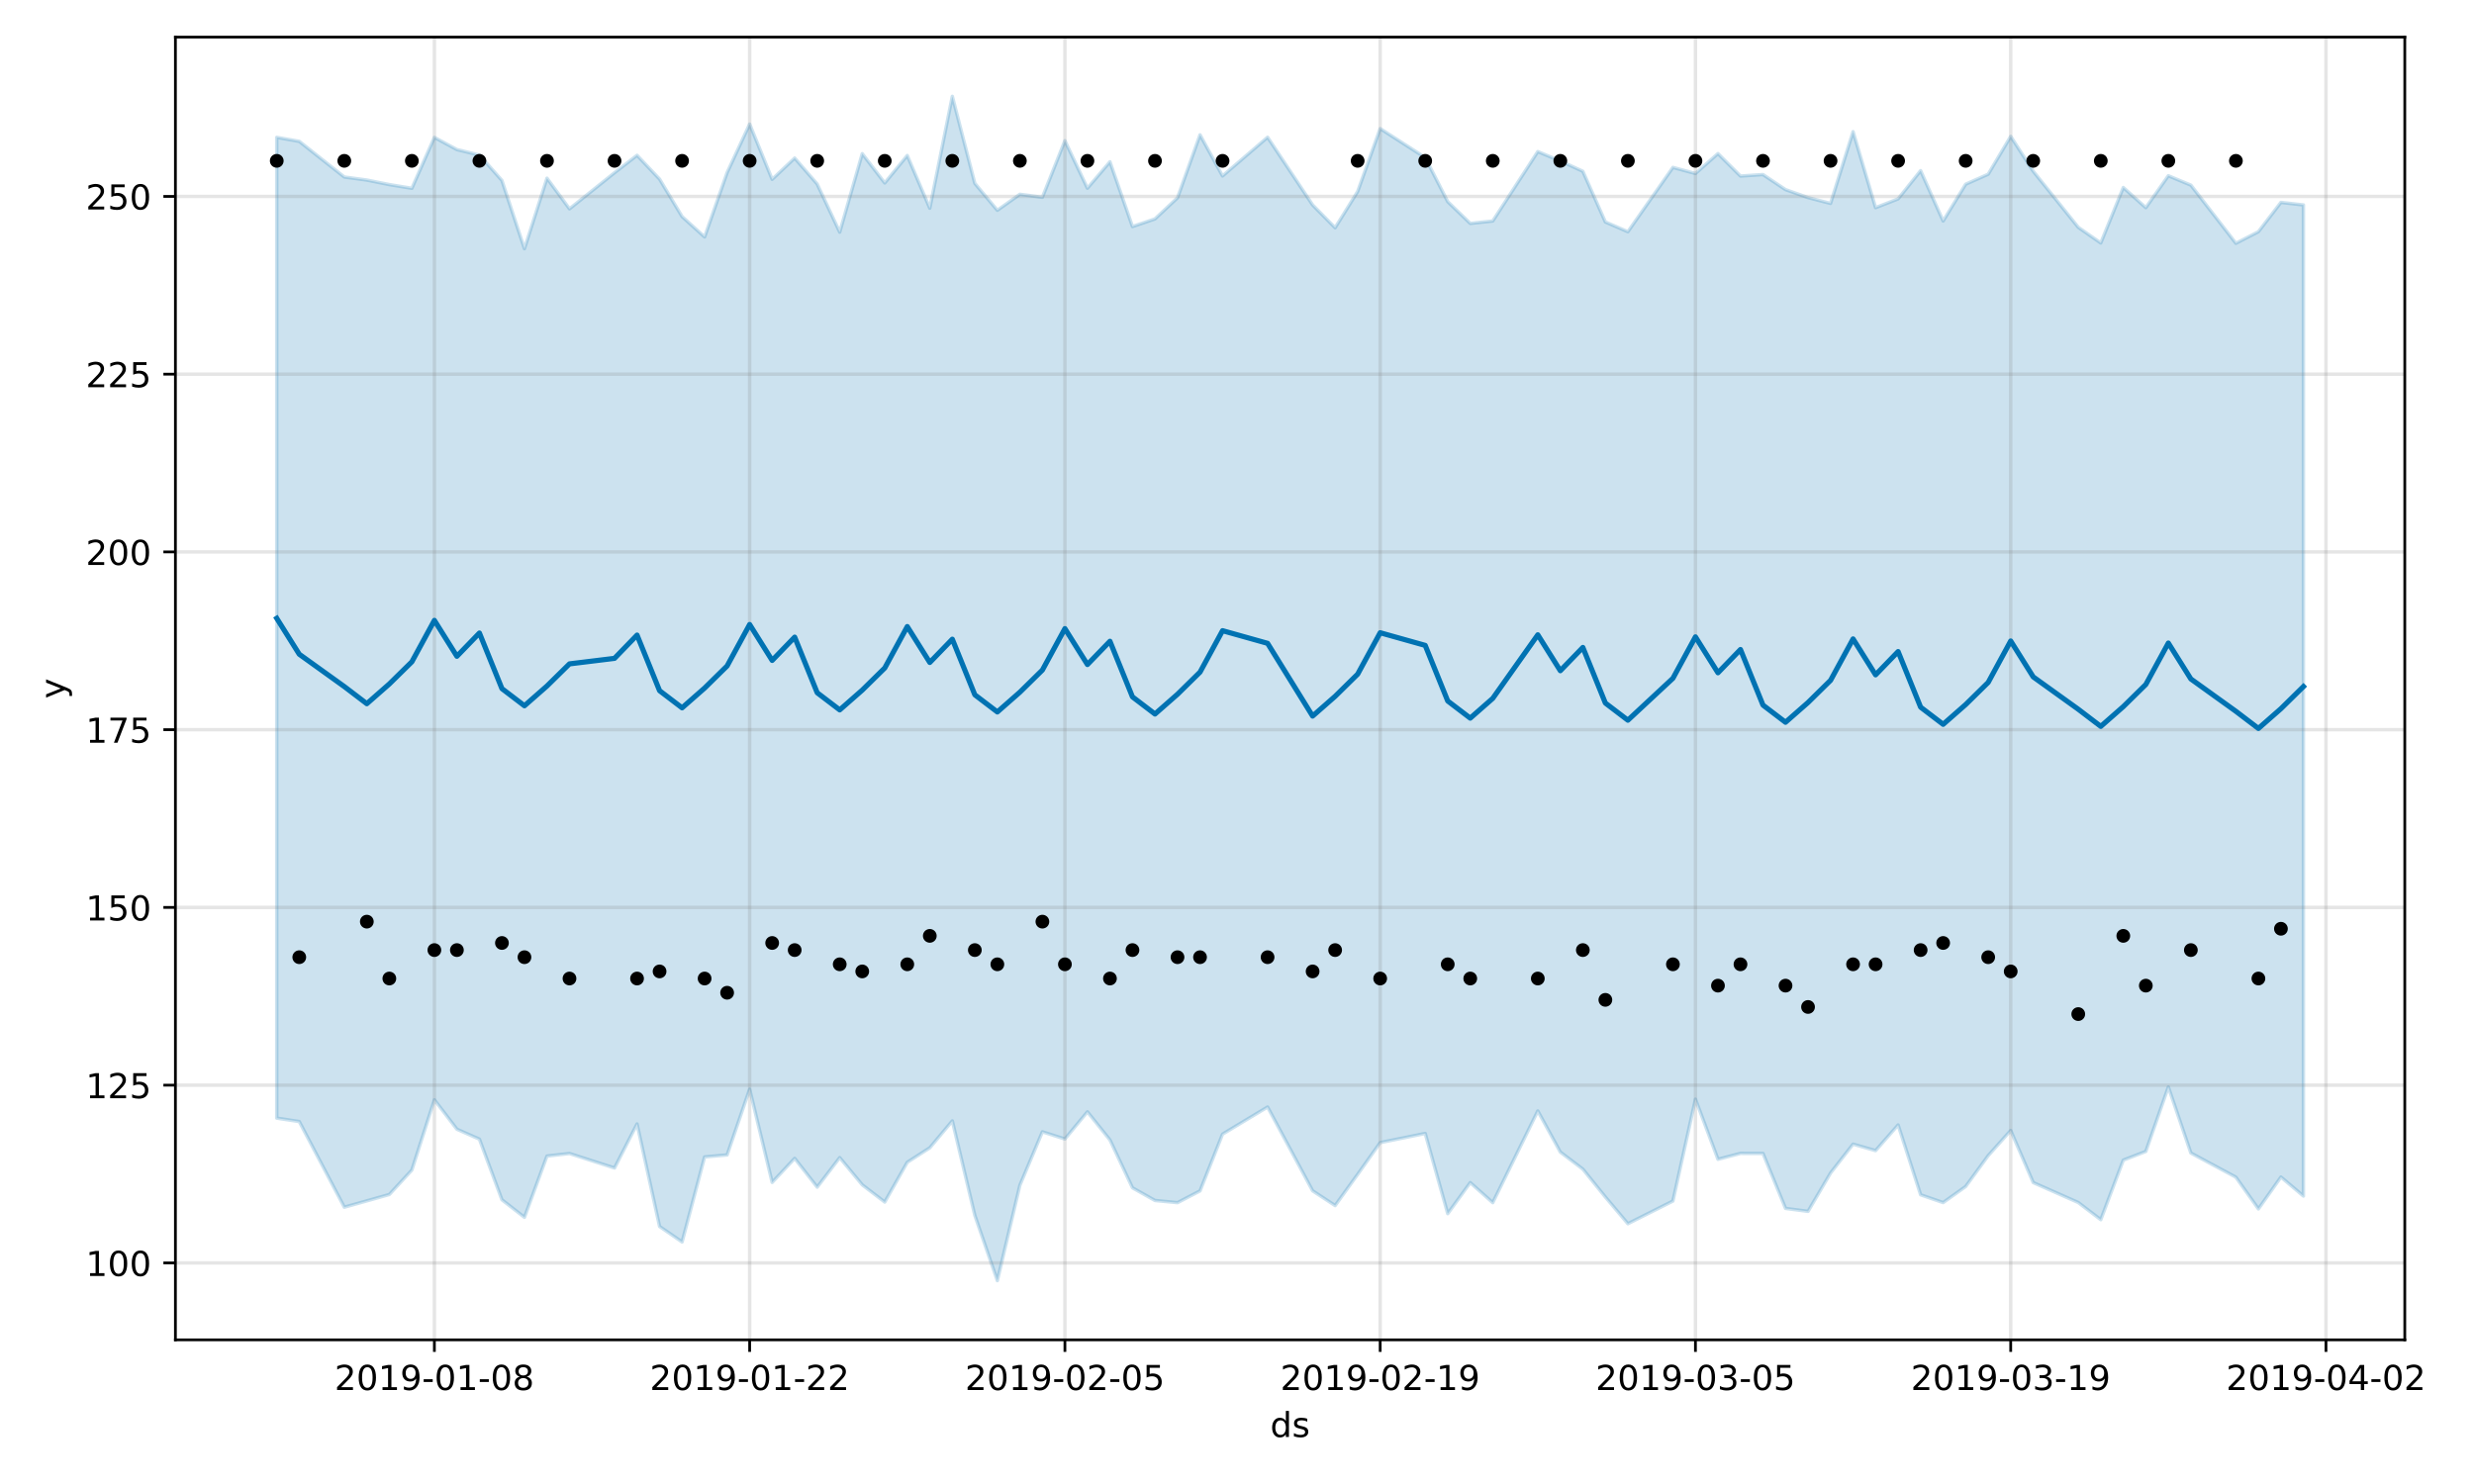 <?xml version="1.0" encoding="utf-8" standalone="no"?>
<!DOCTYPE svg PUBLIC "-//W3C//DTD SVG 1.1//EN"
  "http://www.w3.org/Graphics/SVG/1.1/DTD/svg11.dtd">
<!-- Created with matplotlib (https://matplotlib.org/) -->
<svg height="432pt" version="1.1" viewBox="0 0 720 432" width="720pt" xmlns="http://www.w3.org/2000/svg" xmlns:xlink="http://www.w3.org/1999/xlink">
 <defs>
  <style type="text/css">
*{stroke-linecap:butt;stroke-linejoin:round;}
  </style>
 </defs>
 <g id="figure_1">
  <g id="patch_1">
   <path d="M 0 432 
L 720 432 
L 720 0 
L 0 0 
z
" style="fill:#ffffff;"/>
  </g>
  <g id="axes_1">
   <g id="patch_2">
    <path d="M 51.05 390.04 
L 699.857 390.04 
L 699.857 10.8 
L 51.05 10.8 
z
" style="fill:#ffffff;"/>
   </g>
   <g id="PolyCollection_1">
    <defs>
     <path d="M 80.541 -392.017 
L 80.541 -106.507 
L 87.095 -105.505 
L 100.202 -80.577 
L 106.756 -82.417 
L 113.309 -84.273 
L 119.863 -91.386 
L 126.417 -111.851 
L 132.97 -103.279 
L 139.524 -100.381 
L 146.077 -82.738 
L 152.631 -77.63 
L 159.185 -95.46 
L 165.738 -96.202 
L 178.845 -91.988 
L 185.399 -104.81 
L 191.953 -74.964 
L 198.506 -70.455 
L 205.06 -95.21 
L 211.613 -95.792 
L 218.167 -114.946 
L 224.721 -87.792 
L 231.274 -94.794 
L 237.828 -86.416 
L 244.381 -95.013 
L 250.935 -87.089 
L 257.489 -82.077 
L 264.042 -93.651 
L 270.596 -97.867 
L 277.15 -105.7 
L 283.703 -78.19 
L 290.257 -59.198 
L 296.81 -86.953 
L 303.364 -102.521 
L 309.918 -100.427 
L 316.471 -108.343 
L 323.025 -100.154 
L 329.578 -86.222 
L 336.132 -82.53 
L 342.686 -81.898 
L 349.239 -85.323 
L 355.793 -101.842 
L 368.9 -109.741 
L 382.007 -85.351 
L 388.561 -81.048 
L 395.114 -90.136 
L 401.668 -99.38 
L 414.775 -102.039 
L 421.329 -78.694 
L 427.883 -87.738 
L 434.436 -81.897 
L 447.543 -108.599 
L 454.097 -96.625 
L 460.651 -91.656 
L 467.204 -83.546 
L 473.758 -75.769 
L 486.865 -82.367 
L 493.419 -112.034 
L 499.972 -94.524 
L 506.526 -96.241 
L 513.079 -96.228 
L 519.633 -80.225 
L 526.187 -79.369 
L 532.74 -90.527 
L 539.294 -98.932 
L 545.847 -97.046 
L 552.401 -104.52 
L 558.955 -84.188 
L 565.508 -81.918 
L 572.062 -86.601 
L 578.616 -95.586 
L 585.169 -102.915 
L 591.723 -87.746 
L 604.83 -81.941 
L 611.384 -76.942 
L 617.937 -94.279 
L 624.491 -96.811 
L 631.044 -115.584 
L 637.598 -96.354 
L 650.705 -89.314 
L 657.259 -80.078 
L 663.812 -89.356 
L 670.366 -83.82 
L 670.366 -372.343 
L 670.366 -372.343 
L 663.812 -373.083 
L 657.259 -364.555 
L 650.705 -361.179 
L 637.598 -378.113 
L 631.044 -380.84 
L 624.491 -371.548 
L 617.937 -377.419 
L 611.384 -361.269 
L 604.83 -365.831 
L 591.723 -382.158 
L 585.169 -392.302 
L 578.616 -381.287 
L 572.062 -378.378 
L 565.508 -367.667 
L 558.955 -382.321 
L 552.401 -374.109 
L 545.847 -371.553 
L 539.294 -393.678 
L 532.74 -372.789 
L 526.187 -374.482 
L 519.633 -376.804 
L 513.079 -381.188 
L 506.526 -380.751 
L 499.972 -387.287 
L 493.419 -381.489 
L 486.865 -383.267 
L 473.758 -364.55 
L 467.204 -367.383 
L 460.651 -382.139 
L 454.097 -385.13 
L 447.543 -387.872 
L 434.436 -367.664 
L 427.883 -366.967 
L 421.329 -373.293 
L 414.775 -386.135 
L 401.668 -394.568 
L 395.114 -376.242 
L 388.561 -365.7 
L 382.007 -372.344 
L 368.9 -392.047 
L 355.793 -380.78 
L 349.239 -392.752 
L 342.686 -374.42 
L 336.132 -368.278 
L 329.578 -366.051 
L 323.025 -384.904 
L 316.471 -377.215 
L 309.918 -391.048 
L 303.364 -374.567 
L 296.81 -375.444 
L 290.257 -370.786 
L 283.703 -378.625 
L 277.15 -403.962 
L 270.596 -371.385 
L 264.042 -386.74 
L 257.489 -378.738 
L 250.935 -387.271 
L 244.381 -364.423 
L 237.828 -378.423 
L 231.274 -385.987 
L 224.721 -379.797 
L 218.167 -395.879 
L 211.613 -381.761 
L 205.06 -363.029 
L 198.506 -368.954 
L 191.953 -379.858 
L 185.399 -386.788 
L 178.845 -381.717 
L 165.738 -371.209 
L 159.185 -380.128 
L 152.631 -359.601 
L 146.077 -379.467 
L 139.524 -386.874 
L 132.97 -388.456 
L 126.417 -392.011 
L 119.863 -377.188 
L 113.309 -378.271 
L 106.756 -379.591 
L 100.202 -380.475 
L 87.095 -390.85 
L 80.541 -392.017 
z
" id="mf1c0f54503" style="stroke:#0072b2;stroke-opacity:0.2;"/>
    </defs>
    <g clip-path="url(#p500b8111a2)">
     <use style="fill:#0072b2;fill-opacity:0.2;stroke:#0072b2;stroke-opacity:0.2;" x="0" xlink:href="#mf1c0f54503" y="432"/>
    </g>
   </g>
   <g id="matplotlib.axis_1">
    <g id="xtick_1">
     <g id="line2d_1">
      <path clip-path="url(#p500b8111a2)" d="M 126.417 390.04 
L 126.417 10.8 
" style="fill:none;stroke:#808080;stroke-linecap:square;stroke-opacity:0.2;"/>
     </g>
     <g id="line2d_2">
      <defs>
       <path d="M 0 0 
L 0 3.5 
" id="m6ab040adf3" style="stroke:#000000;stroke-width:0.8;"/>
      </defs>
      <g>
       <use style="stroke:#000000;stroke-width:0.8;" x="126.417" xlink:href="#m6ab040adf3" y="390.04"/>
      </g>
     </g>
     <g id="text_1">
      <!-- 2019-01-08 -->
      <defs>
       <path d="M 19.188 8.297 
L 53.609 8.297 
L 53.609 0 
L 7.328 0 
L 7.328 8.297 
Q 12.938 14.109 22.625 23.891 
Q 32.328 33.688 34.812 36.531 
Q 39.547 41.844 41.422 45.531 
Q 43.312 49.219 43.312 52.781 
Q 43.312 58.594 39.234 62.25 
Q 35.156 65.922 28.609 65.922 
Q 23.969 65.922 18.812 64.312 
Q 13.672 62.703 7.812 59.422 
L 7.812 69.391 
Q 13.766 71.781 18.938 73 
Q 24.125 74.219 28.422 74.219 
Q 39.75 74.219 46.484 68.547 
Q 53.219 62.891 53.219 53.422 
Q 53.219 48.922 51.531 44.891 
Q 49.859 40.875 45.406 35.406 
Q 44.188 33.984 37.641 27.219 
Q 31.109 20.453 19.188 8.297 
z
" id="DejaVuSans-50"/>
       <path d="M 31.781 66.406 
Q 24.172 66.406 20.328 58.906 
Q 16.5 51.422 16.5 36.375 
Q 16.5 21.391 20.328 13.891 
Q 24.172 6.391 31.781 6.391 
Q 39.453 6.391 43.281 13.891 
Q 47.125 21.391 47.125 36.375 
Q 47.125 51.422 43.281 58.906 
Q 39.453 66.406 31.781 66.406 
z
M 31.781 74.219 
Q 44.047 74.219 50.516 64.516 
Q 56.984 54.828 56.984 36.375 
Q 56.984 17.969 50.516 8.266 
Q 44.047 -1.422 31.781 -1.422 
Q 19.531 -1.422 13.062 8.266 
Q 6.594 17.969 6.594 36.375 
Q 6.594 54.828 13.062 64.516 
Q 19.531 74.219 31.781 74.219 
z
" id="DejaVuSans-48"/>
       <path d="M 12.406 8.297 
L 28.516 8.297 
L 28.516 63.922 
L 10.984 60.406 
L 10.984 69.391 
L 28.422 72.906 
L 38.281 72.906 
L 38.281 8.297 
L 54.391 8.297 
L 54.391 0 
L 12.406 0 
z
" id="DejaVuSans-49"/>
       <path d="M 10.984 1.516 
L 10.984 10.5 
Q 14.703 8.734 18.5 7.812 
Q 22.312 6.891 25.984 6.891 
Q 35.75 6.891 40.891 13.453 
Q 46.047 20.016 46.781 33.406 
Q 43.953 29.203 39.594 26.953 
Q 35.25 24.703 29.984 24.703 
Q 19.047 24.703 12.672 31.312 
Q 6.297 37.938 6.297 49.422 
Q 6.297 60.641 12.938 67.422 
Q 19.578 74.219 30.609 74.219 
Q 43.266 74.219 49.922 64.516 
Q 56.594 54.828 56.594 36.375 
Q 56.594 19.141 48.406 8.859 
Q 40.234 -1.422 26.422 -1.422 
Q 22.703 -1.422 18.891 -0.688 
Q 15.094 0.047 10.984 1.516 
z
M 30.609 32.422 
Q 37.25 32.422 41.125 36.953 
Q 45.016 41.5 45.016 49.422 
Q 45.016 57.281 41.125 61.844 
Q 37.25 66.406 30.609 66.406 
Q 23.969 66.406 20.094 61.844 
Q 16.219 57.281 16.219 49.422 
Q 16.219 41.5 20.094 36.953 
Q 23.969 32.422 30.609 32.422 
z
" id="DejaVuSans-57"/>
       <path d="M 4.891 31.391 
L 31.203 31.391 
L 31.203 23.391 
L 4.891 23.391 
z
" id="DejaVuSans-45"/>
       <path d="M 31.781 34.625 
Q 24.75 34.625 20.719 30.859 
Q 16.703 27.094 16.703 20.516 
Q 16.703 13.922 20.719 10.156 
Q 24.75 6.391 31.781 6.391 
Q 38.812 6.391 42.859 10.172 
Q 46.922 13.969 46.922 20.516 
Q 46.922 27.094 42.891 30.859 
Q 38.875 34.625 31.781 34.625 
z
M 21.922 38.812 
Q 15.578 40.375 12.031 44.719 
Q 8.5 49.078 8.5 55.328 
Q 8.5 64.062 14.719 69.141 
Q 20.953 74.219 31.781 74.219 
Q 42.672 74.219 48.875 69.141 
Q 55.078 64.062 55.078 55.328 
Q 55.078 49.078 51.531 44.719 
Q 48 40.375 41.703 38.812 
Q 48.828 37.156 52.797 32.312 
Q 56.781 27.484 56.781 20.516 
Q 56.781 9.906 50.312 4.234 
Q 43.844 -1.422 31.781 -1.422 
Q 19.734 -1.422 13.25 4.234 
Q 6.781 9.906 6.781 20.516 
Q 6.781 27.484 10.781 32.312 
Q 14.797 37.156 21.922 38.812 
z
M 18.312 54.391 
Q 18.312 48.734 21.844 45.562 
Q 25.391 42.391 31.781 42.391 
Q 38.141 42.391 41.719 45.562 
Q 45.312 48.734 45.312 54.391 
Q 45.312 60.062 41.719 63.234 
Q 38.141 66.406 31.781 66.406 
Q 25.391 66.406 21.844 63.234 
Q 18.312 60.062 18.312 54.391 
z
" id="DejaVuSans-56"/>
      </defs>
      <g transform="translate(97.359 404.638)scale(0.1 -0.1)">
       <use xlink:href="#DejaVuSans-50"/>
       <use x="63.623" xlink:href="#DejaVuSans-48"/>
       <use x="127.246" xlink:href="#DejaVuSans-49"/>
       <use x="190.869" xlink:href="#DejaVuSans-57"/>
       <use x="254.492" xlink:href="#DejaVuSans-45"/>
       <use x="290.576" xlink:href="#DejaVuSans-48"/>
       <use x="354.199" xlink:href="#DejaVuSans-49"/>
       <use x="417.822" xlink:href="#DejaVuSans-45"/>
       <use x="453.906" xlink:href="#DejaVuSans-48"/>
       <use x="517.529" xlink:href="#DejaVuSans-56"/>
      </g>
     </g>
    </g>
    <g id="xtick_2">
     <g id="line2d_3">
      <path clip-path="url(#p500b8111a2)" d="M 218.167 390.04 
L 218.167 10.8 
" style="fill:none;stroke:#808080;stroke-linecap:square;stroke-opacity:0.2;"/>
     </g>
     <g id="line2d_4">
      <g>
       <use style="stroke:#000000;stroke-width:0.8;" x="218.167" xlink:href="#m6ab040adf3" y="390.04"/>
      </g>
     </g>
     <g id="text_2">
      <!-- 2019-01-22 -->
      <g transform="translate(189.109 404.638)scale(0.1 -0.1)">
       <use xlink:href="#DejaVuSans-50"/>
       <use x="63.623" xlink:href="#DejaVuSans-48"/>
       <use x="127.246" xlink:href="#DejaVuSans-49"/>
       <use x="190.869" xlink:href="#DejaVuSans-57"/>
       <use x="254.492" xlink:href="#DejaVuSans-45"/>
       <use x="290.576" xlink:href="#DejaVuSans-48"/>
       <use x="354.199" xlink:href="#DejaVuSans-49"/>
       <use x="417.822" xlink:href="#DejaVuSans-45"/>
       <use x="453.906" xlink:href="#DejaVuSans-50"/>
       <use x="517.529" xlink:href="#DejaVuSans-50"/>
      </g>
     </g>
    </g>
    <g id="xtick_3">
     <g id="line2d_5">
      <path clip-path="url(#p500b8111a2)" d="M 309.918 390.04 
L 309.918 10.8 
" style="fill:none;stroke:#808080;stroke-linecap:square;stroke-opacity:0.2;"/>
     </g>
     <g id="line2d_6">
      <g>
       <use style="stroke:#000000;stroke-width:0.8;" x="309.918" xlink:href="#m6ab040adf3" y="390.04"/>
      </g>
     </g>
     <g id="text_3">
      <!-- 2019-02-05 -->
      <defs>
       <path d="M 10.797 72.906 
L 49.516 72.906 
L 49.516 64.594 
L 19.828 64.594 
L 19.828 46.734 
Q 21.969 47.469 24.109 47.828 
Q 26.266 48.188 28.422 48.188 
Q 40.625 48.188 47.75 41.5 
Q 54.891 34.812 54.891 23.391 
Q 54.891 11.625 47.562 5.094 
Q 40.234 -1.422 26.906 -1.422 
Q 22.312 -1.422 17.547 -0.641 
Q 12.797 0.141 7.719 1.703 
L 7.719 11.625 
Q 12.109 9.234 16.797 8.062 
Q 21.484 6.891 26.703 6.891 
Q 35.156 6.891 40.078 11.328 
Q 45.016 15.766 45.016 23.391 
Q 45.016 31 40.078 35.438 
Q 35.156 39.891 26.703 39.891 
Q 22.75 39.891 18.812 39.016 
Q 14.891 38.141 10.797 36.281 
z
" id="DejaVuSans-53"/>
      </defs>
      <g transform="translate(280.86 404.638)scale(0.1 -0.1)">
       <use xlink:href="#DejaVuSans-50"/>
       <use x="63.623" xlink:href="#DejaVuSans-48"/>
       <use x="127.246" xlink:href="#DejaVuSans-49"/>
       <use x="190.869" xlink:href="#DejaVuSans-57"/>
       <use x="254.492" xlink:href="#DejaVuSans-45"/>
       <use x="290.576" xlink:href="#DejaVuSans-48"/>
       <use x="354.199" xlink:href="#DejaVuSans-50"/>
       <use x="417.822" xlink:href="#DejaVuSans-45"/>
       <use x="453.906" xlink:href="#DejaVuSans-48"/>
       <use x="517.529" xlink:href="#DejaVuSans-53"/>
      </g>
     </g>
    </g>
    <g id="xtick_4">
     <g id="line2d_7">
      <path clip-path="url(#p500b8111a2)" d="M 401.668 390.04 
L 401.668 10.8 
" style="fill:none;stroke:#808080;stroke-linecap:square;stroke-opacity:0.2;"/>
     </g>
     <g id="line2d_8">
      <g>
       <use style="stroke:#000000;stroke-width:0.8;" x="401.668" xlink:href="#m6ab040adf3" y="390.04"/>
      </g>
     </g>
     <g id="text_4">
      <!-- 2019-02-19 -->
      <g transform="translate(372.61 404.638)scale(0.1 -0.1)">
       <use xlink:href="#DejaVuSans-50"/>
       <use x="63.623" xlink:href="#DejaVuSans-48"/>
       <use x="127.246" xlink:href="#DejaVuSans-49"/>
       <use x="190.869" xlink:href="#DejaVuSans-57"/>
       <use x="254.492" xlink:href="#DejaVuSans-45"/>
       <use x="290.576" xlink:href="#DejaVuSans-48"/>
       <use x="354.199" xlink:href="#DejaVuSans-50"/>
       <use x="417.822" xlink:href="#DejaVuSans-45"/>
       <use x="453.906" xlink:href="#DejaVuSans-49"/>
       <use x="517.529" xlink:href="#DejaVuSans-57"/>
      </g>
     </g>
    </g>
    <g id="xtick_5">
     <g id="line2d_9">
      <path clip-path="url(#p500b8111a2)" d="M 493.419 390.04 
L 493.419 10.8 
" style="fill:none;stroke:#808080;stroke-linecap:square;stroke-opacity:0.2;"/>
     </g>
     <g id="line2d_10">
      <g>
       <use style="stroke:#000000;stroke-width:0.8;" x="493.419" xlink:href="#m6ab040adf3" y="390.04"/>
      </g>
     </g>
     <g id="text_5">
      <!-- 2019-03-05 -->
      <defs>
       <path d="M 40.578 39.312 
Q 47.656 37.797 51.625 33 
Q 55.609 28.219 55.609 21.188 
Q 55.609 10.406 48.188 4.484 
Q 40.766 -1.422 27.094 -1.422 
Q 22.516 -1.422 17.656 -0.516 
Q 12.797 0.391 7.625 2.203 
L 7.625 11.719 
Q 11.719 9.328 16.594 8.109 
Q 21.484 6.891 26.812 6.891 
Q 36.078 6.891 40.938 10.547 
Q 45.797 14.203 45.797 21.188 
Q 45.797 27.641 41.281 31.266 
Q 36.766 34.906 28.719 34.906 
L 20.219 34.906 
L 20.219 43.016 
L 29.109 43.016 
Q 36.375 43.016 40.234 45.922 
Q 44.094 48.828 44.094 54.297 
Q 44.094 59.906 40.109 62.906 
Q 36.141 65.922 28.719 65.922 
Q 24.656 65.922 20.016 65.031 
Q 15.375 64.156 9.812 62.312 
L 9.812 71.094 
Q 15.438 72.656 20.344 73.438 
Q 25.25 74.219 29.594 74.219 
Q 40.828 74.219 47.359 69.109 
Q 53.906 64.016 53.906 55.328 
Q 53.906 49.266 50.438 45.094 
Q 46.969 40.922 40.578 39.312 
z
" id="DejaVuSans-51"/>
      </defs>
      <g transform="translate(464.361 404.638)scale(0.1 -0.1)">
       <use xlink:href="#DejaVuSans-50"/>
       <use x="63.623" xlink:href="#DejaVuSans-48"/>
       <use x="127.246" xlink:href="#DejaVuSans-49"/>
       <use x="190.869" xlink:href="#DejaVuSans-57"/>
       <use x="254.492" xlink:href="#DejaVuSans-45"/>
       <use x="290.576" xlink:href="#DejaVuSans-48"/>
       <use x="354.199" xlink:href="#DejaVuSans-51"/>
       <use x="417.822" xlink:href="#DejaVuSans-45"/>
       <use x="453.906" xlink:href="#DejaVuSans-48"/>
       <use x="517.529" xlink:href="#DejaVuSans-53"/>
      </g>
     </g>
    </g>
    <g id="xtick_6">
     <g id="line2d_11">
      <path clip-path="url(#p500b8111a2)" d="M 585.169 390.04 
L 585.169 10.8 
" style="fill:none;stroke:#808080;stroke-linecap:square;stroke-opacity:0.2;"/>
     </g>
     <g id="line2d_12">
      <g>
       <use style="stroke:#000000;stroke-width:0.8;" x="585.169" xlink:href="#m6ab040adf3" y="390.04"/>
      </g>
     </g>
     <g id="text_6">
      <!-- 2019-03-19 -->
      <g transform="translate(556.111 404.638)scale(0.1 -0.1)">
       <use xlink:href="#DejaVuSans-50"/>
       <use x="63.623" xlink:href="#DejaVuSans-48"/>
       <use x="127.246" xlink:href="#DejaVuSans-49"/>
       <use x="190.869" xlink:href="#DejaVuSans-57"/>
       <use x="254.492" xlink:href="#DejaVuSans-45"/>
       <use x="290.576" xlink:href="#DejaVuSans-48"/>
       <use x="354.199" xlink:href="#DejaVuSans-51"/>
       <use x="417.822" xlink:href="#DejaVuSans-45"/>
       <use x="453.906" xlink:href="#DejaVuSans-49"/>
       <use x="517.529" xlink:href="#DejaVuSans-57"/>
      </g>
     </g>
    </g>
    <g id="xtick_7">
     <g id="line2d_13">
      <path clip-path="url(#p500b8111a2)" d="M 676.92 390.04 
L 676.92 10.8 
" style="fill:none;stroke:#808080;stroke-linecap:square;stroke-opacity:0.2;"/>
     </g>
     <g id="line2d_14">
      <g>
       <use style="stroke:#000000;stroke-width:0.8;" x="676.92" xlink:href="#m6ab040adf3" y="390.04"/>
      </g>
     </g>
     <g id="text_7">
      <!-- 2019-04-02 -->
      <defs>
       <path d="M 37.797 64.312 
L 12.891 25.391 
L 37.797 25.391 
z
M 35.203 72.906 
L 47.609 72.906 
L 47.609 25.391 
L 58.016 25.391 
L 58.016 17.188 
L 47.609 17.188 
L 47.609 0 
L 37.797 0 
L 37.797 17.188 
L 4.891 17.188 
L 4.891 26.703 
z
" id="DejaVuSans-52"/>
      </defs>
      <g transform="translate(647.862 404.638)scale(0.1 -0.1)">
       <use xlink:href="#DejaVuSans-50"/>
       <use x="63.623" xlink:href="#DejaVuSans-48"/>
       <use x="127.246" xlink:href="#DejaVuSans-49"/>
       <use x="190.869" xlink:href="#DejaVuSans-57"/>
       <use x="254.492" xlink:href="#DejaVuSans-45"/>
       <use x="290.576" xlink:href="#DejaVuSans-48"/>
       <use x="354.199" xlink:href="#DejaVuSans-52"/>
       <use x="417.822" xlink:href="#DejaVuSans-45"/>
       <use x="453.906" xlink:href="#DejaVuSans-48"/>
       <use x="517.529" xlink:href="#DejaVuSans-50"/>
      </g>
     </g>
    </g>
    <g id="text_8">
     <!-- ds -->
     <defs>
      <path d="M 45.406 46.391 
L 45.406 75.984 
L 54.391 75.984 
L 54.391 0 
L 45.406 0 
L 45.406 8.203 
Q 42.578 3.328 38.25 0.953 
Q 33.938 -1.422 27.875 -1.422 
Q 17.969 -1.422 11.734 6.484 
Q 5.516 14.406 5.516 27.297 
Q 5.516 40.188 11.734 48.094 
Q 17.969 56 27.875 56 
Q 33.938 56 38.25 53.625 
Q 42.578 51.266 45.406 46.391 
z
M 14.797 27.297 
Q 14.797 17.391 18.875 11.75 
Q 22.953 6.109 30.078 6.109 
Q 37.203 6.109 41.297 11.75 
Q 45.406 17.391 45.406 27.297 
Q 45.406 37.203 41.297 42.844 
Q 37.203 48.484 30.078 48.484 
Q 22.953 48.484 18.875 42.844 
Q 14.797 37.203 14.797 27.297 
z
" id="DejaVuSans-100"/>
      <path d="M 44.281 53.078 
L 44.281 44.578 
Q 40.484 46.531 36.375 47.5 
Q 32.281 48.484 27.875 48.484 
Q 21.188 48.484 17.844 46.438 
Q 14.5 44.391 14.5 40.281 
Q 14.5 37.156 16.891 35.375 
Q 19.281 33.594 26.516 31.984 
L 29.594 31.297 
Q 39.156 29.25 43.188 25.516 
Q 47.219 21.781 47.219 15.094 
Q 47.219 7.469 41.188 3.016 
Q 35.156 -1.422 24.609 -1.422 
Q 20.219 -1.422 15.453 -0.562 
Q 10.688 0.297 5.422 2 
L 5.422 11.281 
Q 10.406 8.688 15.234 7.391 
Q 20.062 6.109 24.812 6.109 
Q 31.156 6.109 34.562 8.281 
Q 37.984 10.453 37.984 14.406 
Q 37.984 18.062 35.516 20.016 
Q 33.062 21.969 24.703 23.781 
L 21.578 24.516 
Q 13.234 26.266 9.516 29.906 
Q 5.812 33.547 5.812 39.891 
Q 5.812 47.609 11.281 51.797 
Q 16.75 56 26.812 56 
Q 31.781 56 36.172 55.266 
Q 40.578 54.547 44.281 53.078 
z
" id="DejaVuSans-115"/>
     </defs>
     <g transform="translate(369.675 418.317)scale(0.1 -0.1)">
      <use xlink:href="#DejaVuSans-100"/>
      <use x="63.477" xlink:href="#DejaVuSans-115"/>
     </g>
    </g>
   </g>
   <g id="matplotlib.axis_2">
    <g id="ytick_1">
     <g id="line2d_15">
      <path clip-path="url(#p500b8111a2)" d="M 51.05 367.647 
L 699.857 367.647 
" style="fill:none;stroke:#808080;stroke-linecap:square;stroke-opacity:0.2;"/>
     </g>
     <g id="line2d_16">
      <defs>
       <path d="M 0 0 
L -3.5 0 
" id="m33f7392798" style="stroke:#000000;stroke-width:0.8;"/>
      </defs>
      <g>
       <use style="stroke:#000000;stroke-width:0.8;" x="51.05" xlink:href="#m33f7392798" y="367.647"/>
      </g>
     </g>
     <g id="text_9">
      <!-- 100 -->
      <g transform="translate(24.962 371.446)scale(0.1 -0.1)">
       <use xlink:href="#DejaVuSans-49"/>
       <use x="63.623" xlink:href="#DejaVuSans-48"/>
       <use x="127.246" xlink:href="#DejaVuSans-48"/>
      </g>
     </g>
    </g>
    <g id="ytick_2">
     <g id="line2d_17">
      <path clip-path="url(#p500b8111a2)" d="M 51.05 315.901 
L 699.857 315.901 
" style="fill:none;stroke:#808080;stroke-linecap:square;stroke-opacity:0.2;"/>
     </g>
     <g id="line2d_18">
      <g>
       <use style="stroke:#000000;stroke-width:0.8;" x="51.05" xlink:href="#m33f7392798" y="315.901"/>
      </g>
     </g>
     <g id="text_10">
      <!-- 125 -->
      <g transform="translate(24.962 319.7)scale(0.1 -0.1)">
       <use xlink:href="#DejaVuSans-49"/>
       <use x="63.623" xlink:href="#DejaVuSans-50"/>
       <use x="127.246" xlink:href="#DejaVuSans-53"/>
      </g>
     </g>
    </g>
    <g id="ytick_3">
     <g id="line2d_19">
      <path clip-path="url(#p500b8111a2)" d="M 51.05 264.155 
L 699.857 264.155 
" style="fill:none;stroke:#808080;stroke-linecap:square;stroke-opacity:0.2;"/>
     </g>
     <g id="line2d_20">
      <g>
       <use style="stroke:#000000;stroke-width:0.8;" x="51.05" xlink:href="#m33f7392798" y="264.155"/>
      </g>
     </g>
     <g id="text_11">
      <!-- 150 -->
      <g transform="translate(24.962 267.954)scale(0.1 -0.1)">
       <use xlink:href="#DejaVuSans-49"/>
       <use x="63.623" xlink:href="#DejaVuSans-53"/>
       <use x="127.246" xlink:href="#DejaVuSans-48"/>
      </g>
     </g>
    </g>
    <g id="ytick_4">
     <g id="line2d_21">
      <path clip-path="url(#p500b8111a2)" d="M 51.05 212.409 
L 699.857 212.409 
" style="fill:none;stroke:#808080;stroke-linecap:square;stroke-opacity:0.2;"/>
     </g>
     <g id="line2d_22">
      <g>
       <use style="stroke:#000000;stroke-width:0.8;" x="51.05" xlink:href="#m33f7392798" y="212.409"/>
      </g>
     </g>
     <g id="text_12">
      <!-- 175 -->
      <defs>
       <path d="M 8.203 72.906 
L 55.078 72.906 
L 55.078 68.703 
L 28.609 0 
L 18.312 0 
L 43.219 64.594 
L 8.203 64.594 
z
" id="DejaVuSans-55"/>
      </defs>
      <g transform="translate(24.962 216.208)scale(0.1 -0.1)">
       <use xlink:href="#DejaVuSans-49"/>
       <use x="63.623" xlink:href="#DejaVuSans-55"/>
       <use x="127.246" xlink:href="#DejaVuSans-53"/>
      </g>
     </g>
    </g>
    <g id="ytick_5">
     <g id="line2d_23">
      <path clip-path="url(#p500b8111a2)" d="M 51.05 160.663 
L 699.857 160.663 
" style="fill:none;stroke:#808080;stroke-linecap:square;stroke-opacity:0.2;"/>
     </g>
     <g id="line2d_24">
      <g>
       <use style="stroke:#000000;stroke-width:0.8;" x="51.05" xlink:href="#m33f7392798" y="160.663"/>
      </g>
     </g>
     <g id="text_13">
      <!-- 200 -->
      <g transform="translate(24.962 164.462)scale(0.1 -0.1)">
       <use xlink:href="#DejaVuSans-50"/>
       <use x="63.623" xlink:href="#DejaVuSans-48"/>
       <use x="127.246" xlink:href="#DejaVuSans-48"/>
      </g>
     </g>
    </g>
    <g id="ytick_6">
     <g id="line2d_25">
      <path clip-path="url(#p500b8111a2)" d="M 51.05 108.917 
L 699.857 108.917 
" style="fill:none;stroke:#808080;stroke-linecap:square;stroke-opacity:0.2;"/>
     </g>
     <g id="line2d_26">
      <g>
       <use style="stroke:#000000;stroke-width:0.8;" x="51.05" xlink:href="#m33f7392798" y="108.917"/>
      </g>
     </g>
     <g id="text_14">
      <!-- 225 -->
      <g transform="translate(24.962 112.716)scale(0.1 -0.1)">
       <use xlink:href="#DejaVuSans-50"/>
       <use x="63.623" xlink:href="#DejaVuSans-50"/>
       <use x="127.246" xlink:href="#DejaVuSans-53"/>
      </g>
     </g>
    </g>
    <g id="ytick_7">
     <g id="line2d_27">
      <path clip-path="url(#p500b8111a2)" d="M 51.05 57.171 
L 699.857 57.171 
" style="fill:none;stroke:#808080;stroke-linecap:square;stroke-opacity:0.2;"/>
     </g>
     <g id="line2d_28">
      <g>
       <use style="stroke:#000000;stroke-width:0.8;" x="51.05" xlink:href="#m33f7392798" y="57.171"/>
      </g>
     </g>
     <g id="text_15">
      <!-- 250 -->
      <g transform="translate(24.962 60.97)scale(0.1 -0.1)">
       <use xlink:href="#DejaVuSans-50"/>
       <use x="63.623" xlink:href="#DejaVuSans-53"/>
       <use x="127.246" xlink:href="#DejaVuSans-48"/>
      </g>
     </g>
    </g>
    <g id="text_16">
     <!-- y -->
     <defs>
      <path d="M 32.172 -5.078 
Q 28.375 -14.844 24.75 -17.812 
Q 21.141 -20.797 15.094 -20.797 
L 7.906 -20.797 
L 7.906 -13.281 
L 13.188 -13.281 
Q 16.891 -13.281 18.938 -11.516 
Q 21 -9.766 23.484 -3.219 
L 25.094 0.875 
L 2.984 54.688 
L 12.5 54.688 
L 29.594 11.922 
L 46.688 54.688 
L 56.203 54.688 
z
" id="DejaVuSans-121"/>
     </defs>
     <g transform="translate(18.883 203.379)rotate(-90)scale(0.1 -0.1)">
      <use xlink:href="#DejaVuSans-121"/>
     </g>
    </g>
   </g>
   <g id="line2d_29">
    <defs>
     <path d="M 0 1.5 
C 0.398 1.5 0.779 1.342 1.061 1.061 
C 1.342 0.779 1.5 0.398 1.5 0 
C 1.5 -0.398 1.342 -0.779 1.061 -1.061 
C 0.779 -1.342 0.398 -1.5 0 -1.5 
C -0.398 -1.5 -0.779 -1.342 -1.061 -1.061 
C -1.342 -0.779 -1.5 -0.398 -1.5 0 
C -1.5 0.398 -1.342 0.779 -1.061 1.061 
C -0.779 1.342 -0.398 1.5 0 1.5 
z
" id="mf9f0f11e3e" style="stroke:#000000;"/>
    </defs>
    <g clip-path="url(#p500b8111a2)">
     <use style="stroke:#000000;" x="80.541" xlink:href="#mf9f0f11e3e" y="46.822"/>
     <use style="stroke:#000000;" x="87.095" xlink:href="#mf9f0f11e3e" y="278.644"/>
     <use style="stroke:#000000;" x="100.202" xlink:href="#mf9f0f11e3e" y="46.822"/>
     <use style="stroke:#000000;" x="106.756" xlink:href="#mf9f0f11e3e" y="268.295"/>
     <use style="stroke:#000000;" x="113.309" xlink:href="#mf9f0f11e3e" y="284.853"/>
     <use style="stroke:#000000;" x="119.863" xlink:href="#mf9f0f11e3e" y="46.822"/>
     <use style="stroke:#000000;" x="126.417" xlink:href="#mf9f0f11e3e" y="276.574"/>
     <use style="stroke:#000000;" x="132.97" xlink:href="#mf9f0f11e3e" y="276.574"/>
     <use style="stroke:#000000;" x="139.524" xlink:href="#mf9f0f11e3e" y="46.822"/>
     <use style="stroke:#000000;" x="146.077" xlink:href="#mf9f0f11e3e" y="274.504"/>
     <use style="stroke:#000000;" x="152.631" xlink:href="#mf9f0f11e3e" y="278.644"/>
     <use style="stroke:#000000;" x="159.185" xlink:href="#mf9f0f11e3e" y="46.822"/>
     <use style="stroke:#000000;" x="165.738" xlink:href="#mf9f0f11e3e" y="284.853"/>
     <use style="stroke:#000000;" x="178.845" xlink:href="#mf9f0f11e3e" y="46.822"/>
     <use style="stroke:#000000;" x="185.399" xlink:href="#mf9f0f11e3e" y="284.853"/>
     <use style="stroke:#000000;" x="191.953" xlink:href="#mf9f0f11e3e" y="282.784"/>
     <use style="stroke:#000000;" x="198.506" xlink:href="#mf9f0f11e3e" y="46.822"/>
     <use style="stroke:#000000;" x="205.06" xlink:href="#mf9f0f11e3e" y="284.853"/>
     <use style="stroke:#000000;" x="211.613" xlink:href="#mf9f0f11e3e" y="288.993"/>
     <use style="stroke:#000000;" x="218.167" xlink:href="#mf9f0f11e3e" y="46.822"/>
     <use style="stroke:#000000;" x="224.721" xlink:href="#mf9f0f11e3e" y="274.504"/>
     <use style="stroke:#000000;" x="231.274" xlink:href="#mf9f0f11e3e" y="276.574"/>
     <use style="stroke:#000000;" x="237.828" xlink:href="#mf9f0f11e3e" y="46.822"/>
     <use style="stroke:#000000;" x="244.381" xlink:href="#mf9f0f11e3e" y="280.714"/>
     <use style="stroke:#000000;" x="250.935" xlink:href="#mf9f0f11e3e" y="282.784"/>
     <use style="stroke:#000000;" x="257.489" xlink:href="#mf9f0f11e3e" y="46.822"/>
     <use style="stroke:#000000;" x="264.042" xlink:href="#mf9f0f11e3e" y="280.714"/>
     <use style="stroke:#000000;" x="270.596" xlink:href="#mf9f0f11e3e" y="272.434"/>
     <use style="stroke:#000000;" x="277.15" xlink:href="#mf9f0f11e3e" y="46.822"/>
     <use style="stroke:#000000;" x="283.703" xlink:href="#mf9f0f11e3e" y="276.574"/>
     <use style="stroke:#000000;" x="290.257" xlink:href="#mf9f0f11e3e" y="280.714"/>
     <use style="stroke:#000000;" x="296.81" xlink:href="#mf9f0f11e3e" y="46.822"/>
     <use style="stroke:#000000;" x="303.364" xlink:href="#mf9f0f11e3e" y="268.295"/>
     <use style="stroke:#000000;" x="309.918" xlink:href="#mf9f0f11e3e" y="280.714"/>
     <use style="stroke:#000000;" x="316.471" xlink:href="#mf9f0f11e3e" y="46.822"/>
     <use style="stroke:#000000;" x="323.025" xlink:href="#mf9f0f11e3e" y="284.853"/>
     <use style="stroke:#000000;" x="329.578" xlink:href="#mf9f0f11e3e" y="276.574"/>
     <use style="stroke:#000000;" x="336.132" xlink:href="#mf9f0f11e3e" y="46.822"/>
     <use style="stroke:#000000;" x="342.686" xlink:href="#mf9f0f11e3e" y="278.644"/>
     <use style="stroke:#000000;" x="349.239" xlink:href="#mf9f0f11e3e" y="278.644"/>
     <use style="stroke:#000000;" x="355.793" xlink:href="#mf9f0f11e3e" y="46.822"/>
     <use style="stroke:#000000;" x="368.9" xlink:href="#mf9f0f11e3e" y="278.644"/>
     <use style="stroke:#000000;" x="382.007" xlink:href="#mf9f0f11e3e" y="282.784"/>
     <use style="stroke:#000000;" x="388.561" xlink:href="#mf9f0f11e3e" y="276.574"/>
     <use style="stroke:#000000;" x="395.114" xlink:href="#mf9f0f11e3e" y="46.822"/>
     <use style="stroke:#000000;" x="401.668" xlink:href="#mf9f0f11e3e" y="284.853"/>
     <use style="stroke:#000000;" x="414.775" xlink:href="#mf9f0f11e3e" y="46.822"/>
     <use style="stroke:#000000;" x="421.329" xlink:href="#mf9f0f11e3e" y="280.714"/>
     <use style="stroke:#000000;" x="427.883" xlink:href="#mf9f0f11e3e" y="284.853"/>
     <use style="stroke:#000000;" x="434.436" xlink:href="#mf9f0f11e3e" y="46.822"/>
     <use style="stroke:#000000;" x="447.543" xlink:href="#mf9f0f11e3e" y="284.853"/>
     <use style="stroke:#000000;" x="454.097" xlink:href="#mf9f0f11e3e" y="46.822"/>
     <use style="stroke:#000000;" x="460.651" xlink:href="#mf9f0f11e3e" y="276.574"/>
     <use style="stroke:#000000;" x="467.204" xlink:href="#mf9f0f11e3e" y="291.063"/>
     <use style="stroke:#000000;" x="473.758" xlink:href="#mf9f0f11e3e" y="46.822"/>
     <use style="stroke:#000000;" x="486.865" xlink:href="#mf9f0f11e3e" y="280.714"/>
     <use style="stroke:#000000;" x="493.419" xlink:href="#mf9f0f11e3e" y="46.822"/>
     <use style="stroke:#000000;" x="499.972" xlink:href="#mf9f0f11e3e" y="286.923"/>
     <use style="stroke:#000000;" x="506.526" xlink:href="#mf9f0f11e3e" y="280.714"/>
     <use style="stroke:#000000;" x="513.079" xlink:href="#mf9f0f11e3e" y="46.822"/>
     <use style="stroke:#000000;" x="519.633" xlink:href="#mf9f0f11e3e" y="286.923"/>
     <use style="stroke:#000000;" x="526.187" xlink:href="#mf9f0f11e3e" y="293.133"/>
     <use style="stroke:#000000;" x="532.74" xlink:href="#mf9f0f11e3e" y="46.822"/>
     <use style="stroke:#000000;" x="539.294" xlink:href="#mf9f0f11e3e" y="280.714"/>
     <use style="stroke:#000000;" x="545.847" xlink:href="#mf9f0f11e3e" y="280.714"/>
     <use style="stroke:#000000;" x="552.401" xlink:href="#mf9f0f11e3e" y="46.822"/>
     <use style="stroke:#000000;" x="558.955" xlink:href="#mf9f0f11e3e" y="276.574"/>
     <use style="stroke:#000000;" x="565.508" xlink:href="#mf9f0f11e3e" y="274.504"/>
     <use style="stroke:#000000;" x="572.062" xlink:href="#mf9f0f11e3e" y="46.822"/>
     <use style="stroke:#000000;" x="578.616" xlink:href="#mf9f0f11e3e" y="278.644"/>
     <use style="stroke:#000000;" x="585.169" xlink:href="#mf9f0f11e3e" y="282.784"/>
     <use style="stroke:#000000;" x="591.723" xlink:href="#mf9f0f11e3e" y="46.822"/>
     <use style="stroke:#000000;" x="604.83" xlink:href="#mf9f0f11e3e" y="295.203"/>
     <use style="stroke:#000000;" x="611.384" xlink:href="#mf9f0f11e3e" y="46.822"/>
     <use style="stroke:#000000;" x="617.937" xlink:href="#mf9f0f11e3e" y="272.434"/>
     <use style="stroke:#000000;" x="624.491" xlink:href="#mf9f0f11e3e" y="286.923"/>
     <use style="stroke:#000000;" x="631.044" xlink:href="#mf9f0f11e3e" y="46.822"/>
     <use style="stroke:#000000;" x="637.598" xlink:href="#mf9f0f11e3e" y="276.574"/>
     <use style="stroke:#000000;" x="650.705" xlink:href="#mf9f0f11e3e" y="46.822"/>
     <use style="stroke:#000000;" x="657.259" xlink:href="#mf9f0f11e3e" y="284.853"/>
     <use style="stroke:#000000;" x="663.812" xlink:href="#mf9f0f11e3e" y="270.365"/>
    </g>
   </g>
   <g id="line2d_30">
    <path clip-path="url(#p500b8111a2)" d="M 80.541 179.994 
L 87.095 190.448 
L 100.202 199.864 
L 106.756 204.854 
L 113.309 199.101 
L 119.863 192.656 
L 126.417 180.594 
L 132.97 191.048 
L 139.524 184.275 
L 146.077 200.464 
L 152.631 205.454 
L 159.185 199.701 
L 165.738 193.256 
L 178.845 191.648 
L 185.399 184.875 
L 191.953 201.064 
L 198.506 206.054 
L 205.06 200.301 
L 211.613 193.856 
L 218.167 181.794 
L 224.721 192.248 
L 231.274 185.475 
L 237.828 201.664 
L 244.381 206.654 
L 250.935 200.901 
L 257.489 194.456 
L 264.042 182.394 
L 270.596 192.848 
L 277.15 186.075 
L 283.703 202.264 
L 290.257 207.254 
L 296.81 201.501 
L 303.364 195.056 
L 309.918 182.994 
L 316.471 193.448 
L 323.025 186.675 
L 329.578 202.864 
L 336.132 207.854 
L 342.686 202.101 
L 349.239 195.656 
L 355.793 183.594 
L 368.9 187.275 
L 382.007 208.454 
L 388.561 202.701 
L 395.114 196.256 
L 401.668 184.194 
L 414.775 187.875 
L 421.329 204.065 
L 427.883 209.054 
L 434.436 203.301 
L 447.543 184.794 
L 454.097 195.248 
L 460.651 188.475 
L 467.204 204.665 
L 473.758 209.654 
L 486.865 197.456 
L 493.419 185.394 
L 499.972 195.848 
L 506.526 189.075 
L 513.079 205.265 
L 519.633 210.254 
L 526.187 204.501 
L 532.74 198.056 
L 539.294 185.994 
L 545.847 196.448 
L 552.401 189.675 
L 558.955 205.865 
L 565.508 210.854 
L 572.062 205.101 
L 578.616 198.656 
L 585.169 186.594 
L 591.723 197.048 
L 604.83 206.465 
L 611.384 211.454 
L 617.937 205.701 
L 624.491 199.256 
L 631.044 187.194 
L 637.598 197.648 
L 650.705 207.065 
L 657.259 212.054 
L 663.812 206.301 
L 670.366 199.856 
" style="fill:none;stroke:#0072b2;stroke-linecap:square;stroke-width:1.5;"/>
   </g>
   <g id="patch_3">
    <path d="M 51.05 390.04 
L 51.05 10.8 
" style="fill:none;stroke:#000000;stroke-linecap:square;stroke-linejoin:miter;stroke-width:0.8;"/>
   </g>
   <g id="patch_4">
    <path d="M 699.857 390.04 
L 699.857 10.8 
" style="fill:none;stroke:#000000;stroke-linecap:square;stroke-linejoin:miter;stroke-width:0.8;"/>
   </g>
   <g id="patch_5">
    <path d="M 51.05 390.04 
L 699.857 390.04 
" style="fill:none;stroke:#000000;stroke-linecap:square;stroke-linejoin:miter;stroke-width:0.8;"/>
   </g>
   <g id="patch_6">
    <path d="M 51.05 10.8 
L 699.857 10.8 
" style="fill:none;stroke:#000000;stroke-linecap:square;stroke-linejoin:miter;stroke-width:0.8;"/>
   </g>
  </g>
 </g>
 <defs>
  <clipPath id="p500b8111a2">
   <rect height="379.24" width="648.807" x="51.05" y="10.8"/>
  </clipPath>
 </defs>
</svg>
